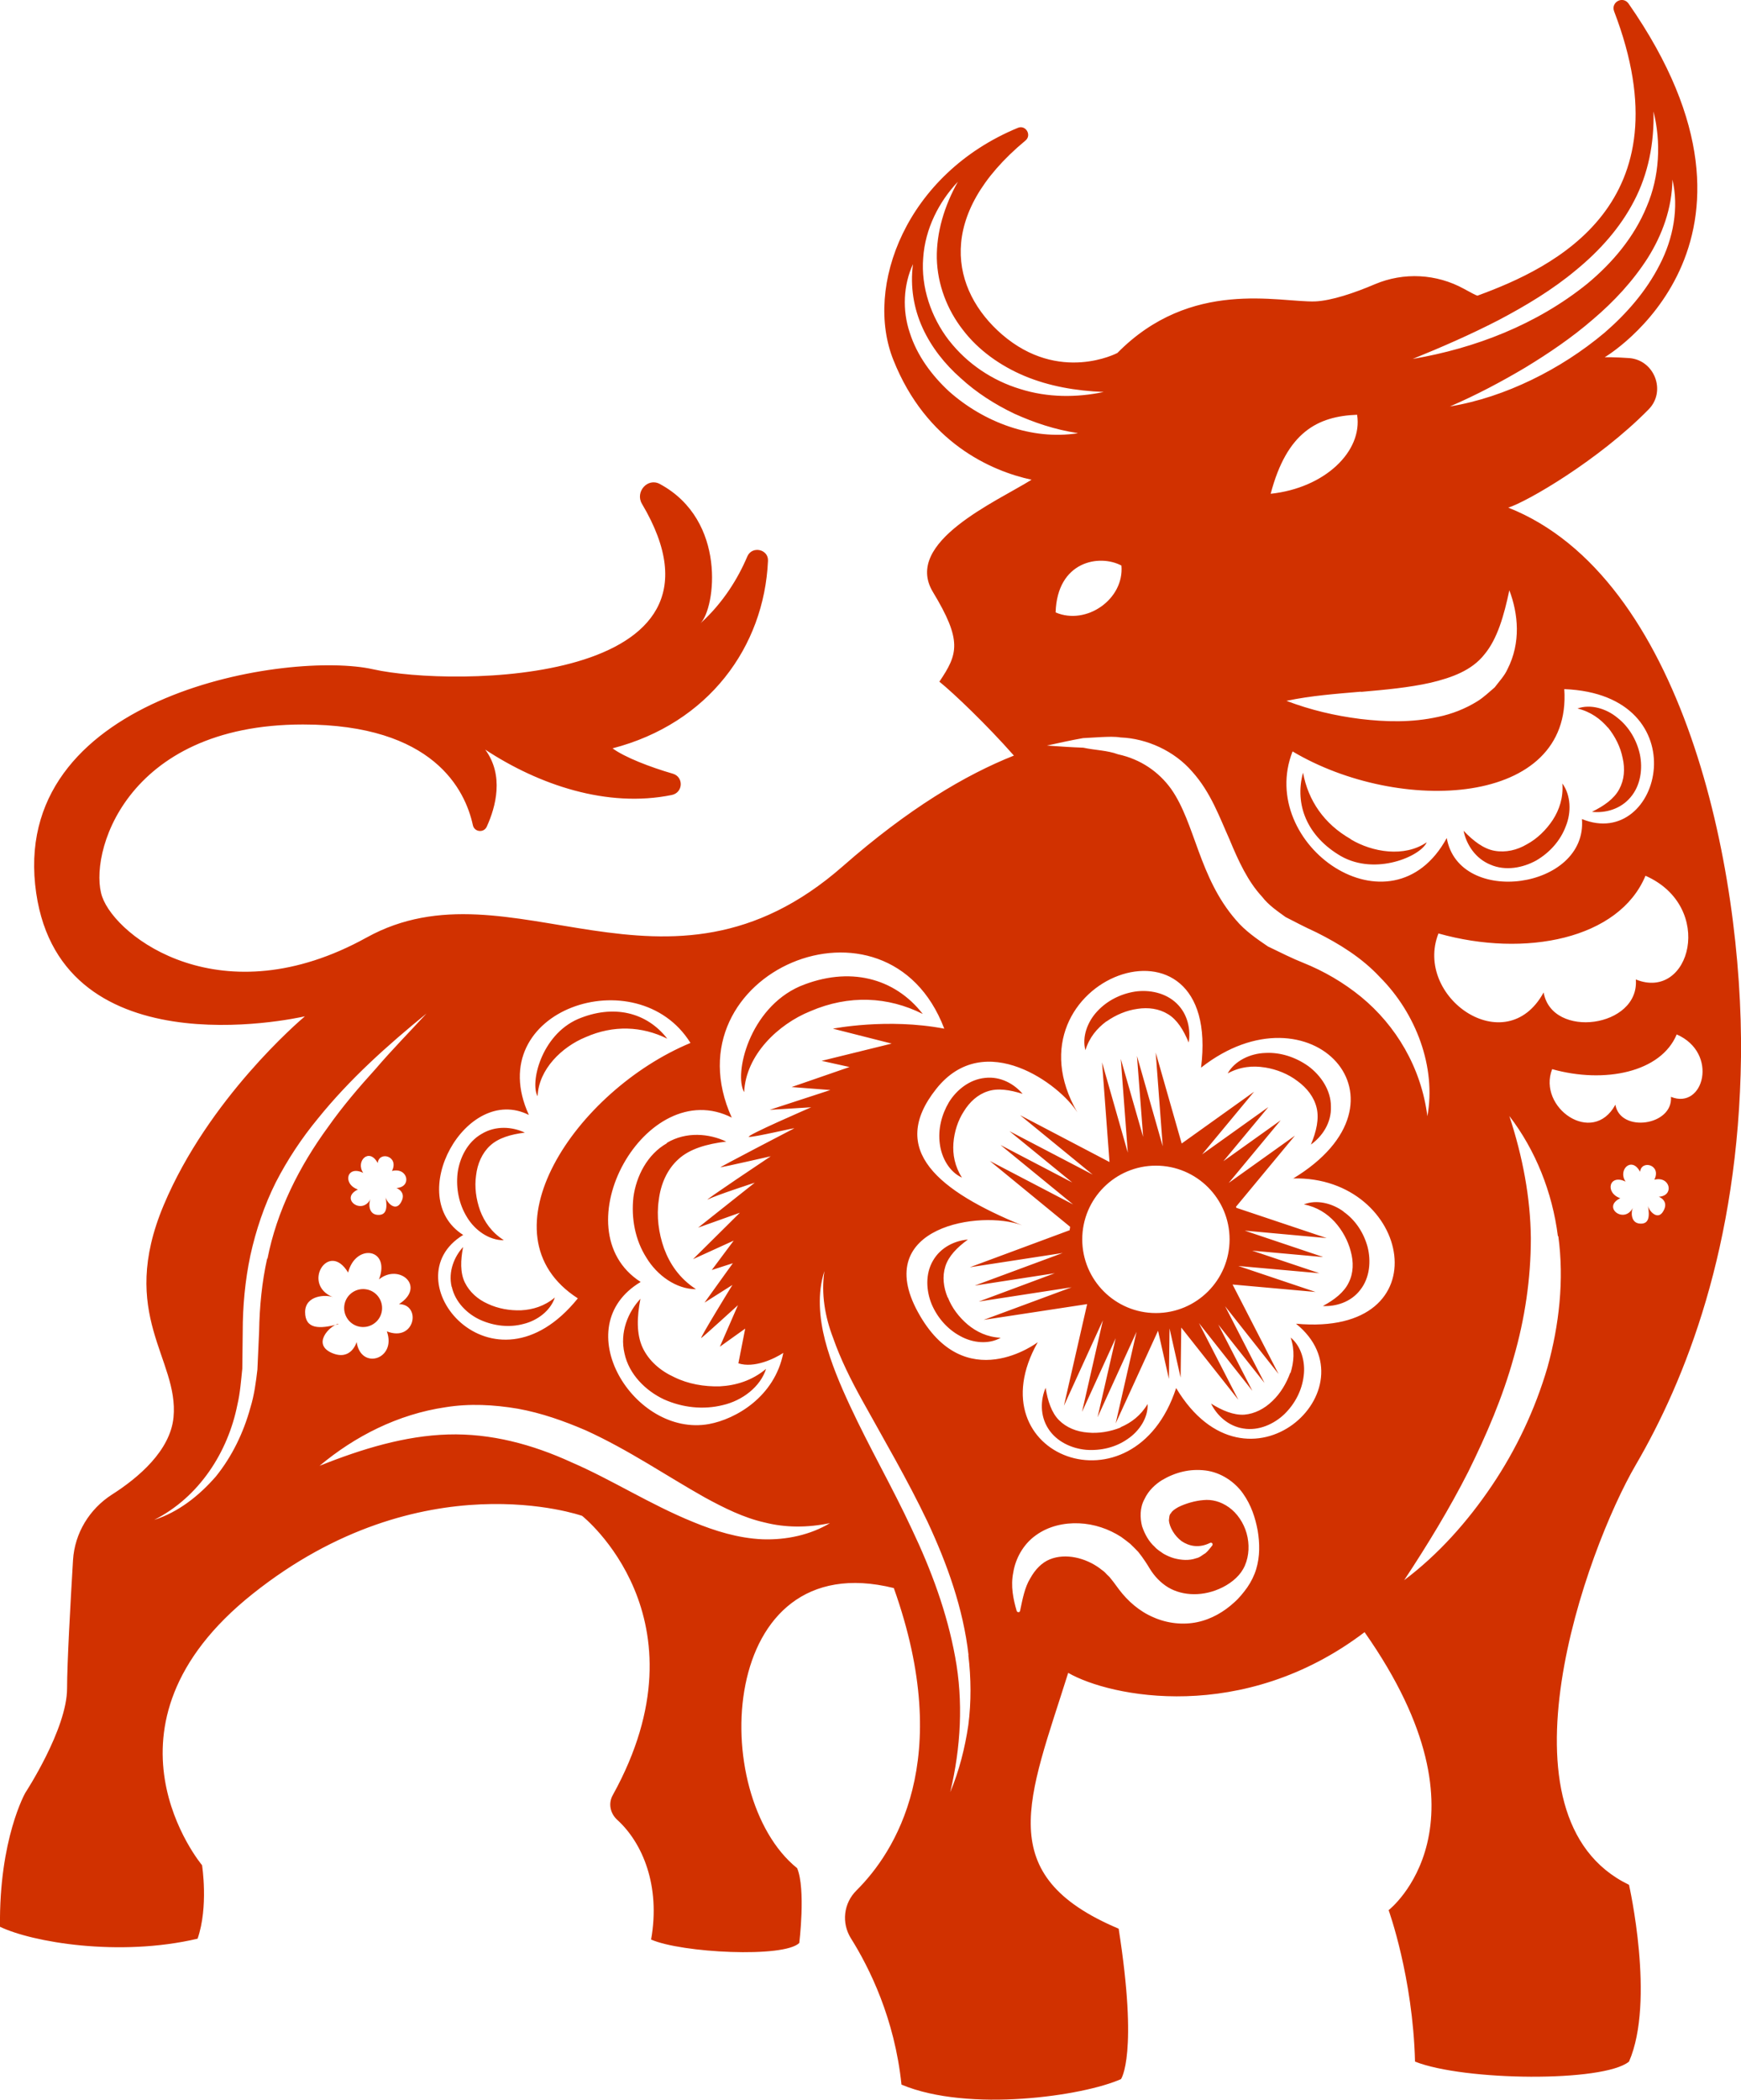 <?xml version="1.0" encoding="UTF-8"?>
<svg id="Layer_1" data-name="Layer 1" xmlns="http://www.w3.org/2000/svg" viewBox="0 0 81.77 98.57">
  <defs>
    <style>
      .cls-1 {
        fill: #d13100;
        stroke-width: 0px;
      }
    </style>
  </defs>
  <path class="cls-1" d="M25.25,51.46c-.36-.62.16-2.86,1.89-3.62,1.68-.71,3.24-.32,4.2.92-1.19-.59-2.53-.65-3.84-.07-1.1.45-2.2,1.5-2.25,2.77ZM23.65,58.21c-.56-.36-.9-.85-1.1-1.38-.19-.53-.27-1.11-.19-1.65.06-.54.28-1.05.66-1.4.39-.36.97-.53,1.63-.61-.59-.28-1.37-.34-2.03.06-.67.38-1.04,1.14-1.13,1.85-.08.72.07,1.46.45,2.07.37.61,1.03,1.07,1.7,1.07ZM31.32,53.67c-.92.52-1.44,1.55-1.57,2.53-.11.99.08,2.01.61,2.84.5.83,1.4,1.48,2.33,1.48-.77-.5-1.23-1.18-1.5-1.91-.26-.73-.36-1.52-.25-2.27.09-.75.39-1.44.92-1.92.53-.49,1.34-.72,2.25-.83-.81-.38-1.88-.48-2.79.06ZM21.22,60.41c.16.72.73,1.28,1.36,1.56.64.28,1.35.36,2.01.18.66-.16,1.27-.63,1.47-1.24-.49.41-1.04.57-1.58.6-.54.02-1.09-.08-1.56-.3-.48-.21-.87-.56-1.09-1.01-.22-.46-.2-1.04-.08-1.66-.42.46-.7,1.15-.54,1.86ZM17.6,62.11c.39-.3.46-.86.16-1.25-.3-.39-.86-.46-1.25-.16-.39.3-.46.86-.16,1.25.3.39.86.46,1.25.16ZM59.41,50.11c.56.09,1.1.31,1.53.64.44.32.78.75.9,1.26.12.51-.01,1.1-.27,1.72.53-.38.97-1.02.94-1.79,0-.77-.48-1.46-1.06-1.89-.59-.42-1.31-.66-2.02-.62-.71.02-1.44.37-1.77.96.59-.32,1.18-.37,1.74-.28ZM63.44,39.39c-1.25-.71-2-1.81-2.24-3.12-.41,1.51.2,3,1.78,3.92,1.64.93,3.75,0,4.03-.65-1.05.72-2.55.47-3.57-.14ZM75.52,34.15c.34.42.59.92.69,1.43.12.51.08,1.03-.16,1.47-.24.45-.71.78-1.28,1.06.62.07,1.34-.12,1.81-.68.48-.56.58-1.35.44-2.02-.15-.68-.52-1.3-1.06-1.72-.52-.43-1.26-.65-1.87-.43.62.15,1.08.49,1.43.9ZM30.18,63.26c-.29-.63-.27-1.43-.1-2.29-.58.62-.98,1.57-.75,2.56.21.99,1,1.76,1.85,2.16.87.39,1.85.5,2.77.27.91-.21,1.76-.85,2.03-1.7-.67.56-1.43.78-2.17.82-.74.02-1.49-.11-2.14-.43-.66-.3-1.2-.77-1.49-1.39ZM70.2,39.94c-.52-.09-1-.46-1.46-.94.13.64.55,1.3,1.26,1.59.71.31,1.53.15,2.16-.2.63-.37,1.13-.93,1.38-1.6.27-.66.24-1.46-.16-2.01.05.66-.14,1.23-.45,1.71-.31.47-.73.88-1.21,1.14-.47.28-1,.4-1.52.31ZM38.06,47.47c1.81-.78,3.65-.69,5.28.13-1.32-1.7-3.46-2.26-5.77-1.3-2.38,1.04-3.11,4.11-2.62,4.97.08-1.75,1.6-3.19,3.11-3.8ZM51.97,47.95c.44-.31.94-.52,1.45-.59.51-.08,1.02-.01,1.44.25.43.26.73.75.97,1.33.1-.6-.04-1.33-.56-1.83-.52-.51-1.3-.66-1.97-.56-.68.11-1.31.43-1.77.93-.46.49-.72,1.21-.55,1.82.18-.6.55-1.03.98-1.35ZM52.64,67.01c-.5.2-1.04.29-1.55.24-.52-.04-1-.23-1.35-.58-.35-.35-.53-.9-.63-1.52-.24.56-.27,1.3.12,1.91.39.62,1.11.94,1.78,1,.69.05,1.38-.11,1.94-.5.56-.37.98-1.01.95-1.65-.32.54-.77.88-1.27,1.09ZM60.6,64.44c-.18.5-.46.97-.84,1.33-.37.36-.83.6-1.32.64-.5.03-1.03-.19-1.56-.52.27.55.8,1.06,1.52,1.17.72.12,1.44-.21,1.93-.68.49-.48.82-1.11.9-1.79.09-.66-.12-1.4-.61-1.8.2.6.15,1.16-.01,1.67ZM62.13,59.01l-3.32-.3,3.16,1.06-3.81-.34h0s3.63,1.22,3.63,1.22l-3.9-.35,2.16,4.2-2.51-3.18,1.85,3.6-2.17-2.74,1.6,3.11-2.51-3.18,1.85,3.6-2.68-3.39-.03,2.35-.52-2.31-.03,2.37-.51-2.26-1.99,4.35.98-4.3-1.83,4.01.85-3.71-1.58,3.46.98-4.3-1.83,4.01,1.09-4.77-4.86.74,4.13-1.53-4.36.67,3.57-1.33-3.76.58,4.13-1.53-4.36.67,4.69-1.74c0-.06.02-.11.02-.16l-3.77-3.09,3.91,2.04-3.41-2.79,3.37,1.76-2.95-2.41,3.91,2.04-3.41-2.79,4.2,2.2-.35-4.68,1.21,4.24-.33-4.4,1.05,3.66-.29-3.8,1.21,4.24-.33-4.4,1.22,4.27,3.4-2.43-2.44,2.94,3.11-2.22-2.11,2.54,2.69-1.92-2.44,2.94,3.11-2.22-2.77,3.34s.01.03.02.05l4.24,1.42-3.85-.35,3.66,1.23ZM57.75,58.18c0-1.91-1.55-3.46-3.46-3.46s-3.46,1.55-3.46,3.46,1.55,3.46,3.46,3.46,3.46-1.55,3.46-3.46ZM76.82,68.78c-2.32,3.98-6.85,16.55-.31,19.7,0,0,1.24,5.46,0,8.3-1.2.98-7.75.91-10.05,0-.1-3.97-1.24-7.11-1.24-7.11,0,0,5.21-4.03-1.13-13.05-5.72,4.34-11.96,3.04-13.92,1.91-1.86,5.92-3.61,9.49,2.37,12.01.93,5.93.11,7.06.11,7.06-1.75.79-7.16,1.58-10.31.26-.32-3.1-1.51-5.49-2.37-6.86-.46-.73-.35-1.66.26-2.26,1.78-1.77,4.63-6.11,1.75-14.19-8.3-2.06-8.77,9.75-4.54,13.15.41.98.1,3.51.1,3.51-.71.71-5.52.47-6.96-.16.45-2.52-.4-4.54-1.59-5.62-.33-.3-.43-.77-.21-1.16,4.61-8.33-1.44-13.11-1.44-13.11,0,0-7.53-2.66-15.47,3.66-7.84,6.24-2.38,12.74-2.38,12.74,0,0,.31,1.95-.21,3.45-3.71.87-7.78.16-9.28-.56-.05-4.12,1.19-6.29,1.19-6.29,0,0,1.96-2.99,1.96-4.9,0-1.18.16-4.02.28-6.03.08-1.26.77-2.39,1.83-3.07,1.24-.79,2.74-2.06,2.89-3.63.26-2.74-2.63-4.8-.46-9.96,2.1-4.99,6.37-8.64,6.63-8.86-.54.12-11.76,2.57-12.67-6.19-.92-8.97,11.96-10.98,15.88-10.1,3.7.83,17.69.78,12.62-7.77-.33-.56.27-1.24.84-.93,3.17,1.71,2.61,5.83,1.91,6.54,1.06-.96,1.76-2.1,2.2-3.14.22-.51,1-.34.97.21-.18,4.03-2.79,7.63-7.3,8.8.57.42,1.76.88,2.83,1.19.52.15.49.89-.05,1-3.04.62-6.25-.48-8.76-2.13.89,1.21.5,2.68.07,3.62-.14.3-.58.25-.65-.07-.36-1.66-1.85-4.73-7.98-4.73-8.41,0-10.1,6.19-9.43,8.09.67,1.91,5.62,5.67,12.42,1.91s14.02,3.98,22.37-3.35c3.08-2.7,5.74-4.28,8.03-5.19-1.26-1.43-2.83-2.93-3.5-3.47.87-1.29,1.09-1.91-.31-4.22-1.39-2.33,2.99-4.23,4.64-5.26-1.91-.41-4.95-1.75-6.49-5.62-1.38-3.44.59-8.73,5.85-10.9.37-.15.66.35.35.6-4.24,3.52-3.49,7.03-1.1,9.1,2.69,2.32,5.42.87,5.42.87,3.46-3.51,7.58-2.37,9.28-2.42.77-.03,1.86-.4,2.82-.81,1.35-.57,2.89-.49,4.18.22.31.17.55.3.63.32,3.59-1.31,9.89-4.3,6.42-13.35-.16-.43.41-.74.68-.36,7.87,11.3-1.12,16.6-1.12,16.6,0,0,.46-.01,1.15.04,1.19.09,1.75,1.56.91,2.41-2.34,2.38-5.7,4.33-6.59,4.61,8.2,3.25,11.03,16.86,10.93,25.78-.11,8.92-2.63,15.2-4.95,19.17ZM77.28,41.12c-1.24,2.96-5.64,3.85-9.72,2.7-1.17,2.99,3.16,6.02,4.94,2.77.39,2.21,4.51,1.65,4.33-.61,2.56,1.04,3.75-3.42.45-4.87ZM60.71,35.27c-1.72,4.38,4.64,8.83,7.24,4.07.57,3.24,6.61,2.41,6.35-.89,3.75,1.53,5.53-5.85-.83-6.1.38,5.53-7.75,5.91-12.77,2.92ZM78.55,8.43c-.02,1.35-.48,2.6-1.16,3.68-.69,1.08-1.58,2.04-2.57,2.88-.98.85-2.07,1.59-3.19,2.27-1.13.67-2.3,1.29-3.53,1.82,1.33-.22,2.62-.66,3.84-1.25,1.22-.59,2.37-1.33,3.42-2.21,1.03-.89,1.96-1.95,2.59-3.19.64-1.23.91-2.68.6-4ZM66.35,16.85c2.93-.5,5.82-1.61,8.2-3.53,1.17-.97,2.2-2.18,2.79-3.62.61-1.42.68-3.03.32-4.47.04,1.49-.25,2.94-.91,4.2-.65,1.26-1.62,2.34-2.73,3.25-1.1.92-2.35,1.67-3.64,2.35-1.3.67-2.65,1.26-4.03,1.82ZM63.92,32.47c-1.14.1-2.31.18-3.5.43,1.13.43,2.28.7,3.47.85,1.18.14,2.41.18,3.67-.1.62-.13,1.25-.37,1.83-.73.29-.18.55-.43.81-.65.21-.28.46-.54.6-.85.64-1.25.51-2.6.09-3.71-.25,1.18-.56,2.28-1.17,3.01-.59.75-1.52,1.09-2.53,1.33-1.02.23-2.13.33-3.27.43ZM59.68,23.18c2.54-.27,4.33-1.99,4.06-3.71-1.86.07-3.3.82-4.06,3.71ZM52.64,34.62c-.3-.05-.6-.03-.89-.02l-.88.05c-.58.1-1.14.23-1.7.35.58.04,1.15.08,1.71.1.55.12,1.12.12,1.63.31,1.07.23,1.92.83,2.49,1.62,1.14,1.61,1.3,4.15,3.05,6.16.42.5.97.88,1.5,1.24.58.28,1.18.58,1.64.76,1,.4,1.92.94,2.74,1.61,1.63,1.34,2.82,3.31,3.11,5.6.42-2.29-.52-4.82-2.24-6.54-.84-.9-1.89-1.55-2.97-2.09-.59-.27-1-.49-1.45-.72-.4-.29-.8-.56-1.1-.95-.67-.72-1.11-1.67-1.54-2.71-.46-1.02-.87-2.19-1.74-3.16-.85-.99-2.15-1.56-3.35-1.61ZM49.58,28.75c1.44.62,3.23-.62,3.09-2.2-1.03-.55-3.02-.21-3.09,2.2ZM44.58,15.99c.85,1.09,2.04,1.88,3.33,2.27,1.29.41,2.66.41,3.93.14-1.31-.05-2.57-.27-3.72-.75-1.14-.48-2.17-1.21-2.9-2.17-.74-.95-1.19-2.13-1.22-3.35-.02-1.22.35-2.46.99-3.6-.89.94-1.54,2.21-1.63,3.58-.11,1.37.37,2.78,1.21,3.87ZM50.61,20.33c-1.06-.16-2.04-.49-2.97-.91-.92-.44-1.78-.99-2.52-1.67-.75-.66-1.38-1.46-1.79-2.36-.41-.9-.59-1.93-.45-2.99-.45.97-.51,2.16-.15,3.22.34,1.07,1.03,2,1.84,2.75,1.64,1.46,3.9,2.3,6.04,1.97ZM34.38,52.47c-4.03-2.06-8.12,5.25-4.29,7.71-3.52,2.1-.31,7.31,3.21,6.67,1.25-.23,3.08-1.27,3.49-3.34-.41.27-1.36.73-2.11.49l.32-1.63-1.19.85.85-1.95s-1.58,1.44-1.72,1.54c-.14.11,1.46-2.49,1.46-2.49l-1.31.83,1.33-1.85-.99.32,1.03-1.38-1.91.87,2.2-2.18-1.96.7,2.66-2.11s-1.79.58-2.19.78c-.4.21,2.94-2.02,2.94-2.02,0,0-2.25.51-2.36.52-.11.02,3.37-1.78,3.46-1.83.09-.05-1.87.42-2.12.4s2.92-1.39,2.92-1.39l-1.95.12,2.85-.93-1.82-.14,2.72-.94-1.31-.29,3.29-.81-2.76-.7s2.56-.51,5.23,0c-2.68-7.05-13.05-2.62-9.98,4.18ZM21.76,57.97c-3.46,2.09,1.38,7.93,5.38,2.98-4.66-3-.1-9.75,5.29-11.99-2.49-4-9.85-1.56-7.59,3.38-2.94-1.48-5.89,3.85-3.09,5.63ZM12.56,59.1c.44-2.25,1.49-4.34,2.86-6.21.67-.95,1.43-1.84,2.22-2.71.76-.89,1.59-1.73,2.39-2.6-1.83,1.49-3.6,3.07-5.1,4.93-.76.92-1.43,1.93-1.98,3-.54,1.08-.93,2.24-1.19,3.42-.25,1.18-.36,2.39-.36,3.58l-.02,1.74c-.06.57-.1,1.14-.23,1.69-.44,2.22-1.79,4.34-3.91,5.41,1.13-.36,2.11-1.13,2.9-2.04.76-.94,1.3-2.06,1.62-3.23.18-.58.26-1.19.33-1.79l.08-1.79c.02-1.16.13-2.31.38-3.43ZM18.62,55.77c.74-.04.54-.99-.21-.8.35-.7-.61-.95-.67-.37-.39-.75-1.06-.09-.68.46-.77-.38-.99.52-.25.78-.88.42.19,1.23.59.45-.08.16-.12.7.32.74s.48-.33.39-.83c.05.24.47.72.73.23.27-.48-.22-.66-.22-.66ZM15.88,62.14c-.43.13-1.22.96-.3,1.37.92.4,1.17-.51,1.17-.51.2,1.34,1.89.81,1.42-.5,1.33.52,1.63-1.27.57-1.28,1.29-.83,0-1.93-.94-1.16.56-1.46-1.1-1.71-1.45-.32-.91-1.53-2.2.55-.72,1.15-.31-.12-1.29-.1-1.3.7,0,.81.67.81,1.56.57ZM38.99,71.5c-1.06.22-2.1.22-3.08-.03-.98-.22-1.9-.68-2.8-1.17-1.8-1.01-3.57-2.23-5.59-3.15-1.02-.44-2.09-.82-3.2-1.02-1.12-.19-2.27-.25-3.39-.07-2.25.33-4.27,1.37-5.92,2.75,2-.8,4.02-1.41,6.03-1.47,2.01-.06,3.96.46,5.81,1.31,1.88.81,3.67,1.97,5.71,2.8,1.02.42,2.11.76,3.25.81,1.13.04,2.27-.21,3.19-.77ZM45.49,77.7c-.25-2.2-1.01-4.3-1.93-6.27-.94-1.97-2.04-3.84-3.08-5.72-.52-.94-1-1.9-1.35-2.9-.38-.99-.57-2.06-.41-3.14-.34,1.04-.24,2.19.03,3.25.28,1.07.71,2.08,1.17,3.07.92,1.98,2,3.84,2.9,5.78.92,1.93,1.66,3.93,2.04,6.01.39,2.09.27,4.25-.23,6.35.42-1,.69-2.07.85-3.15.14-1.09.13-2.2,0-3.29ZM59.07,71.85c-.11-.59-.3-1.19-.69-1.74-.38-.54-1.03-.99-1.76-1.08-.73-.09-1.41.08-2.04.45-.32.2-.64.49-.83.9-.22.4-.21.88-.11,1.27.13.38.32.72.59.96.12.14.28.23.42.33.16.09.32.16.49.21.34.09.71.12,1.04,0,.17-.03.3-.16.44-.24.12-.1.22-.24.31-.35.03-.03.03-.09,0-.12-.03-.02-.06-.03-.09-.01h-.01c-.52.26-.99.15-1.33-.08-.34-.25-.57-.66-.6-.97.02-.15.01-.27.1-.35.05-.1.18-.19.34-.28.34-.17.79-.3,1.18-.33.39-.04.81.06,1.2.34.38.27.69.72.83,1.22.14.5.12,1.05-.08,1.51-.1.23-.24.42-.42.59-.18.17-.4.32-.62.43-.89.45-1.87.42-2.56.01-.35-.21-.65-.52-.88-.9-.08-.14-.31-.5-.53-.77-.12-.13-.25-.25-.38-.38-.14-.11-.28-.22-.42-.32-.59-.38-1.27-.61-1.98-.64-.7-.03-1.44.13-2.04.57-.6.43-.95,1.11-1.05,1.74-.13.64,0,1.25.16,1.8.01.04.06.07.1.06.03,0,.05-.03.06-.06h0c.12-.57.22-1.11.48-1.53.24-.43.55-.74.92-.89.74-.3,1.67-.07,2.34.42.08.07.17.12.24.19.07.07.14.15.22.22.13.16.22.27.45.59.41.54.95,1.02,1.61,1.3.65.29,1.39.37,2.06.23.67-.14,1.26-.49,1.73-.92.24-.21.44-.46.62-.71.18-.26.33-.56.42-.86.18-.6.17-1.21.07-1.81ZM60.71,55.34c6.08-3.66.82-9.24-4.3-5.22,1.01-8.05-9.42-4.16-5.81,2.1-.78-1.28-4.35-3.98-6.63-1.1-2.29,2.88.14,4.8,4.03,6.4-1.92-.73-7.09.05-4.89,4.07,2.2,4.03,5.63,1.42,5.63,1.42-3.02,5.35,4.53,8.19,6.5,2.15,3.34,5.58,9.38,0,5.63-3.02,6.95.64,5.4-6.95-.14-6.82ZM73.17,58.03c-.26-2.06-1.05-4.04-2.28-5.64.63,1.92.99,3.83,1.01,5.73,0,1.9-.28,3.79-.81,5.62-.51,1.84-1.27,3.61-2.13,5.35-.88,1.73-1.9,3.41-3.01,5.09,1.61-1.21,2.98-2.75,4.12-4.44,1.14-1.69,2.03-3.57,2.61-5.55.55-1.99.79-4.1.51-6.16ZM75.87,51.86c.23,1.33,2.71.99,2.61-.37,1.54.63,2.26-2.06.27-2.93-.74,1.78-3.39,2.32-5.85,1.63-.7,1.8,1.9,3.63,2.97,1.67ZM77.01,57.44c.44.04.48-.33.39-.83.05.24.47.72.73.23.27-.48-.22-.66-.22-.66.74-.04.54-.99-.21-.8.35-.7-.61-.95-.67-.37-.39-.75-1.06-.09-.68.46-.77-.38-.99.52-.25.78-.88.42.19,1.23.59.45-.08.16-.12.7.32.74ZM63.11,56.88c-.54-.4-1.28-.58-1.87-.34.62.12,1.09.43,1.45.82.36.4.62.88.75,1.38.14.5.13,1.02-.09,1.46-.21.45-.66.81-1.22,1.11.61.03,1.32-.18,1.76-.76.45-.57.51-1.36.34-2.02-.18-.66-.57-1.26-1.13-1.65ZM44.51,60.91c-.2-.48-.26-.99-.11-1.46.15-.48.55-.89,1.06-1.26-.61.05-1.28.36-1.64.99-.37.63-.32,1.42-.06,2.05.27.63.74,1.17,1.34,1.49.59.33,1.34.4,1.9.08-.63-.03-1.14-.28-1.55-.62-.41-.35-.74-.78-.93-1.27ZM48.03,51.35c-.4-.47-1.04-.83-1.76-.75-.73.07-1.34.56-1.7,1.14-.35.59-.52,1.28-.43,1.95.08.67.46,1.33,1.04,1.59-.34-.53-.44-1.09-.4-1.62.04-.53.21-1.06.49-1.49.27-.44.65-.79,1.12-.94.47-.16,1.04-.07,1.64.12Z"/>
</svg>